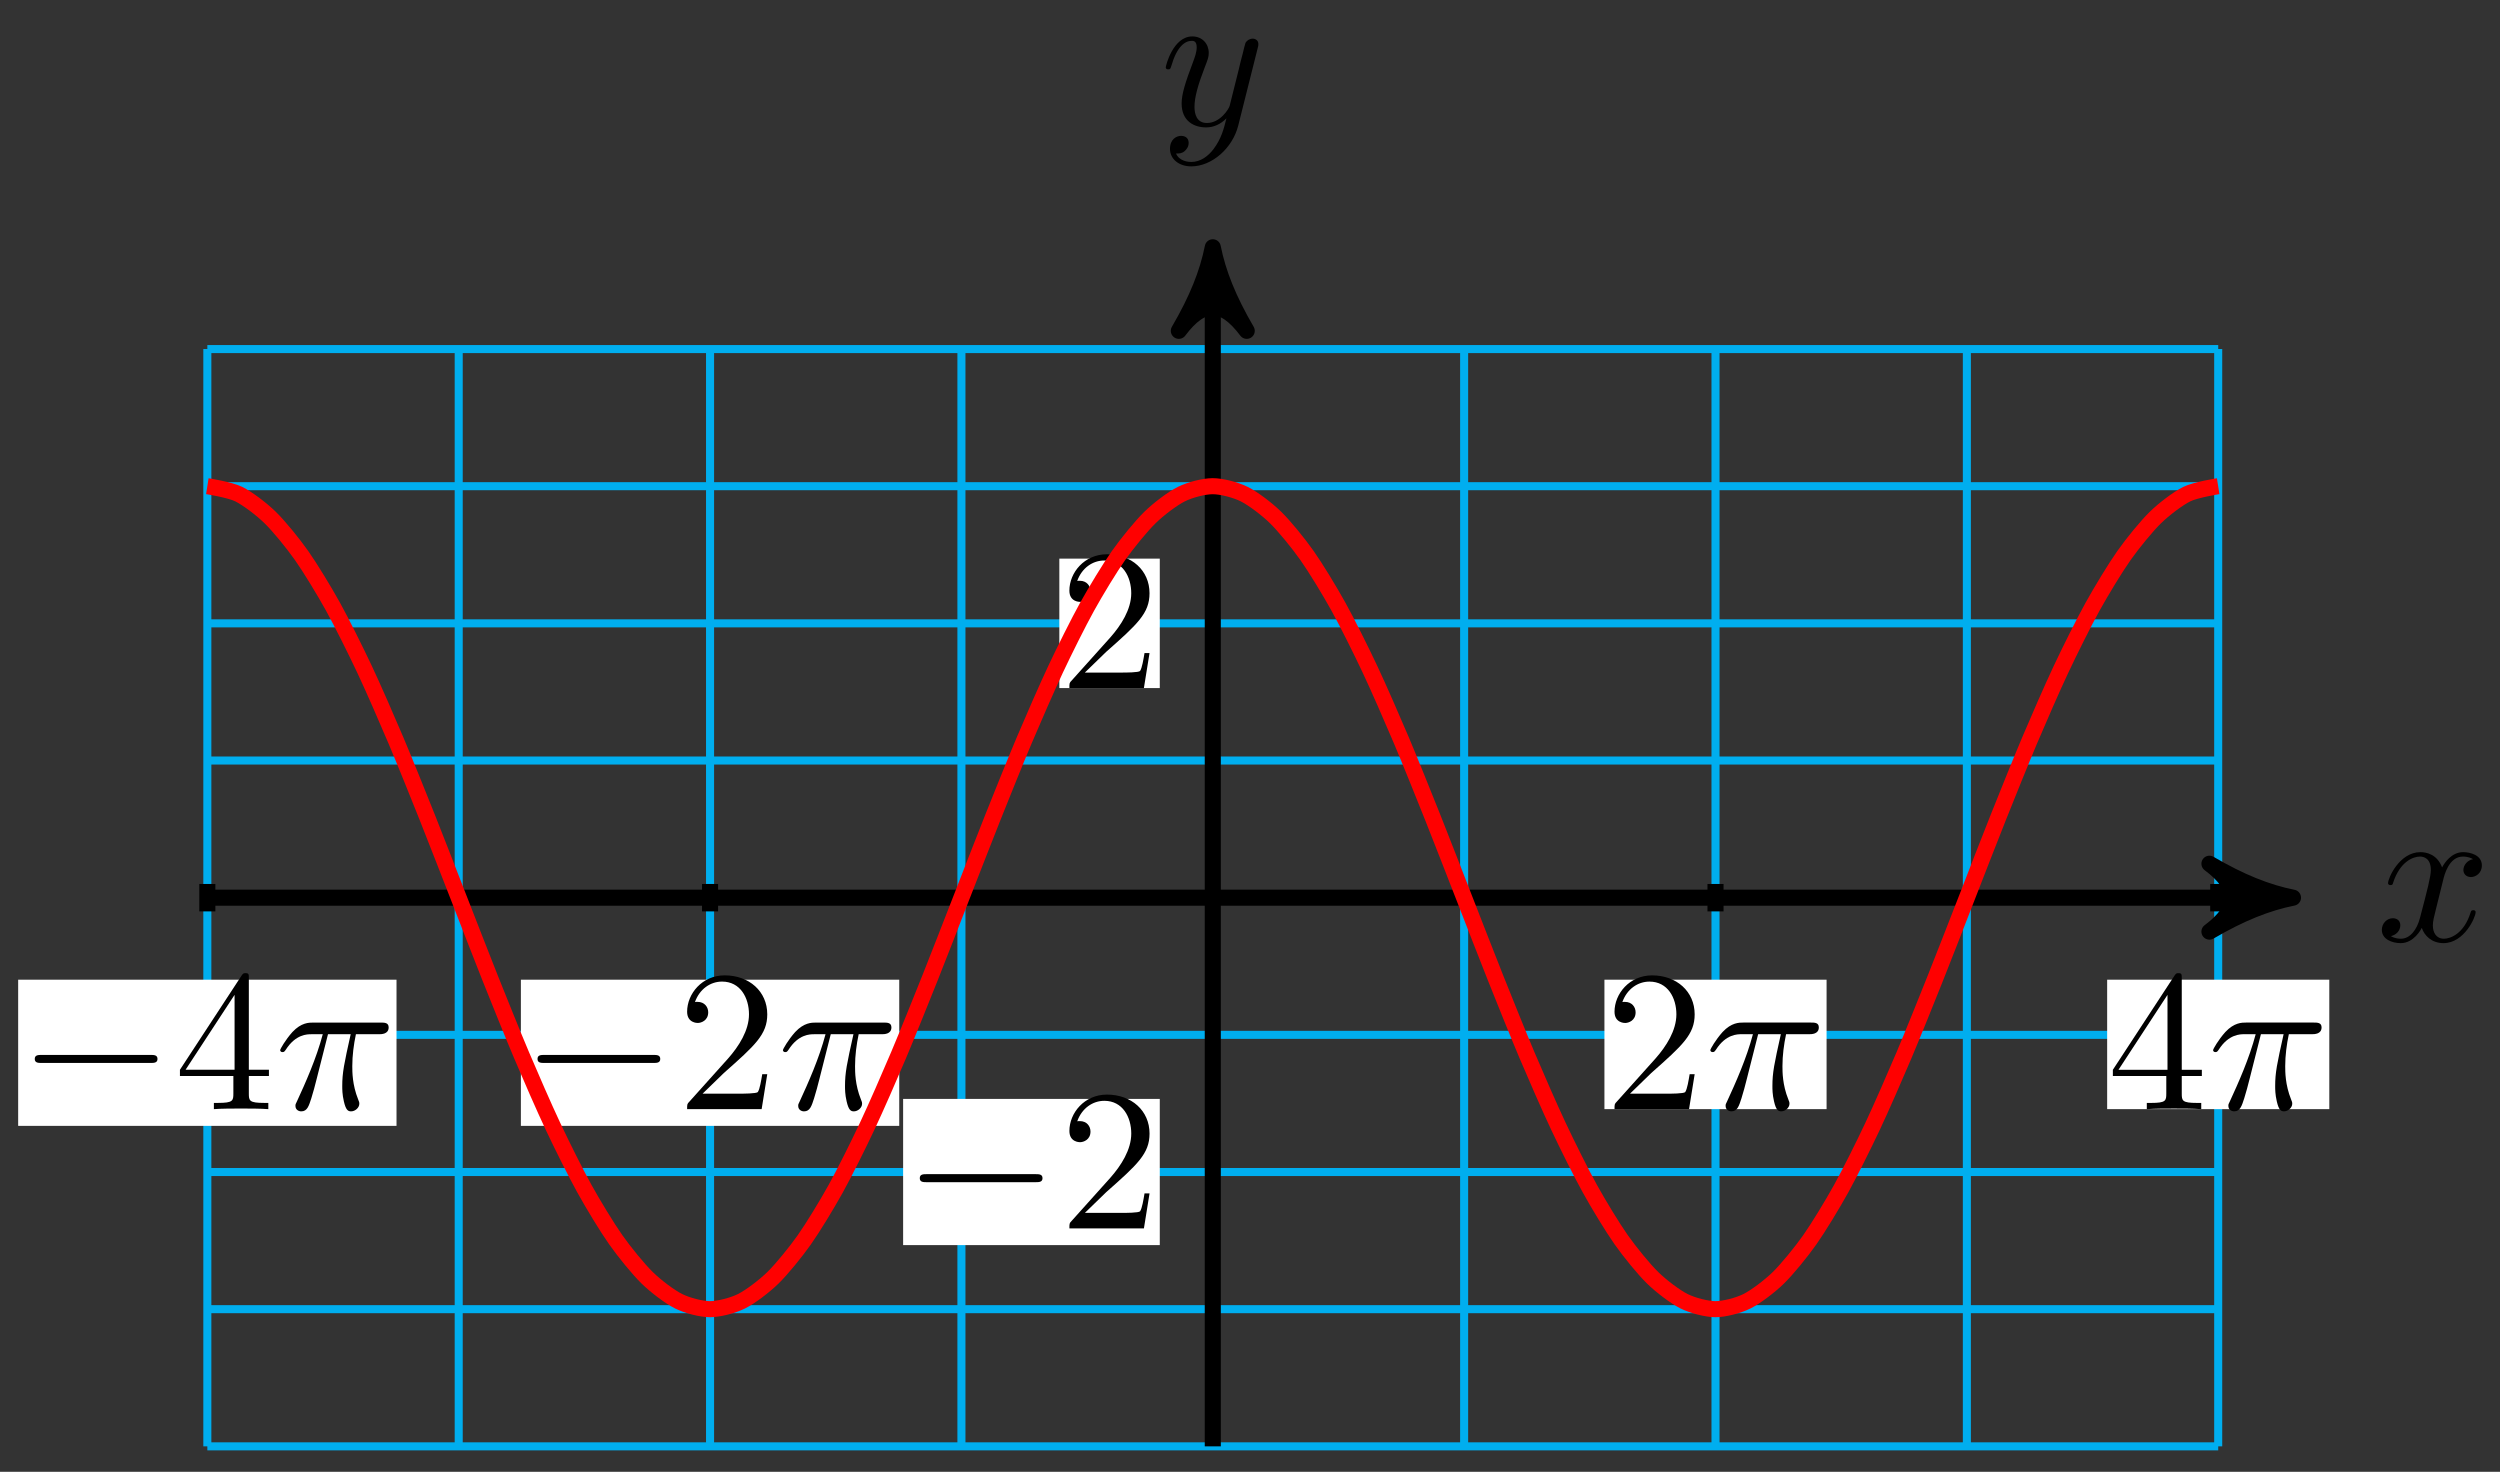 <svg xmlns="http://www.w3.org/2000/svg" xmlns:xlink="http://www.w3.org/1999/xlink" version="1.1" width="124" height="73" viewBox="0 0 124 73">
<rect x="0" y="0" width="124" height="73" fill="#333333" stroke="none"/>
<defs>
<path id="font_1_2" d="M.334 .302C.34 .328 .363 .42 .433 .42 .438 .42 .462 .42 .483 .407 .455 .402 .435 .377 .435 .353 .435 .337 .446 .318 .473 .318 .495 .318 .527 .336 .527 .376 .527 .428 .468 .442 .434 .442 .376 .442 .341 .389 .329 .366 .304 .432 .25 .442 .221 .442 .117 .442 .06 .313 .06 .288 .06 .278 .07 .278 .072 .278 .08 .278 .083 .28 .085 .289 .119 .395 .185 .42 .219 .42 .238 .42 .273 .411 .273 .353 .273 .322 .256 .255 .219 .115 .203 .053 .168 .011 .124 .011 .118 .011 .095 .011 .074 .024 .099 .029 .121 .05 .121 .078 .121 .105 .099 .113 .084 .113 .054 .113 .029 .087 .029 .055 .029 .009 .079-.011 .123-.011 .189-.011 .225 .059 .228 .065 .24 .028 .276-.011 .336-.011 .439-.011 .496 .118 .496 .143 .496 .153 .487 .153 .484 .153 .475 .153 .473 .149 .471 .142 .438 .035 .37 .011 .338 .011 .299 .011 .283 .043 .283 .077 .283 .099 .289 .121 .3 .165L.334 .302Z"/>
<path id="font_1_3" d="M.486 .381C.49 .395 .49 .397 .49 .404 .49 .422 .476 .431 .461 .431 .451 .431 .435 .425 .426 .41 .424 .405 .416 .374 .412 .356 .405 .33 .398 .303 .392 .276L.347 .096C.343 .081 .3 .011 .234 .011 .183 .011 .172 .055 .172 .092 .172 .138 .189 .2 .223 .288 .239 .329 .243 .34 .243 .36 .243 .405 .211 .442 .161 .442 .066 .442 .029 .297 .029 .288 .029 .278 .039 .278 .041 .278 .051 .278 .052 .28 .057 .296 .084 .39 .124 .42 .158 .42 .166 .42 .183 .42 .183 .388 .183 .363 .173 .337 .166 .318 .126 .212 .108 .155 .108 .108 .108 .019 .171-.011 .23-.011 .269-.011 .303 .006 .331 .034 .318-.018 .306-.067 .266-.12 .24-.154 .202-.183 .156-.183 .142-.183 .097-.18 .08-.141 .096-.141 .109-.141 .123-.129 .133-.12 .143-.107 .143-.088 .143-.057 .116-.053 .106-.053 .083-.053 .05-.069 .05-.118 .05-.168 .094-.205 .156-.205 .259-.205 .362-.114 .39-.001L.486 .381Z"/>
<path id="font_2_1" d="M.659 .23C.676 .23 .694 .23 .694 .25 .694 .27 .676 .27 .659 .27H.118C.101 .27 .083 .27 .083 .25 .083 .23 .101 .23 .118 .23H.659Z"/>
<path id="font_3_1" d="M.127 .077 .233 .18C.389 .318 .449 .372 .449 .472 .449 .586 .359 .666 .237 .666 .124 .666 .05 .574 .05 .485 .05 .429 .1 .429 .103 .429 .12 .429 .155 .441 .155 .482 .155 .508 .137 .534 .102 .534 .094 .534 .092 .534 .089 .533 .112 .598 .166 .635 .224 .635 .315 .635 .358 .554 .358 .472 .358 .392 .308 .313 .253 .251L.061 .037C.05 .026 .05 .024 .05 0H.421L.449 .174H.424C.419 .144 .412 .1 .402 .085 .395 .077 .329 .077 .307 .077H.127Z"/>
<path id="font_3_2" d="M.294 .165V.078C.294 .042 .292 .031 .218 .031H.197V0C.238 .003 .29 .003 .332 .003 .374 .003 .427 .003 .468 0V.031H.447C.373 .031 .371 .042 .371 .078V.165H.471V.196H.371V.651C.371 .671 .371 .677 .355 .677 .346 .677 .343 .677 .335 .665L.028 .196V.165H.294M.3 .196H.056L.3 .569V.196Z"/>
<path id="font_1_1" d="M.265 .373H.378C.345 .225 .336 .182 .336 .115 .336 .1 .336 .073 .344 .039 .354-.005 .365-.011 .38-.011 .4-.011 .421 .007 .421 .027 .421 .033 .421 .035 .415 .049 .386 .121 .386 .186 .386 .214 .386 .267 .393 .321 .404 .373H.518C.531 .373 .567 .373 .567 .407 .567 .431 .546 .431 .527 .431H.192C.17 .431 .132 .431 .088 .384 .053 .345 .027 .299 .027 .294 .027 .293 .027 .284 .039 .284 .047 .284 .049 .288 .055 .296 .104 .373 .162 .373 .182 .373H.239C.207 .252 .153 .131 .111 .04 .103 .025 .103 .023 .103 .016 .103-.003 .119-.011 .132-.011 .162-.011 .17 .017 .182 .054 .196 .1 .196 .102 .209 .152L.265 .373Z"/>
</defs>
<path transform="matrix(1,0,0,-1,60.154,44.525)" stroke-width=".399" stroke-linecap="butt" stroke-miterlimit="10" stroke-linejoin="miter" fill="none" stroke="#00aeef" d="M-49.87-27.214H49.87M-49.87-20.41H49.87M-49.87-13.607H49.87M-49.87-6.803H49.87M-49.87 0H49.87M-49.87 6.803H49.87M-49.87 13.607H49.87M-49.87 20.41H49.87M-49.87 27.211H49.87M-49.87-27.214V27.214M-37.402-27.214V27.214M-24.935-27.214V27.214M-12.467-27.214V27.214M0-27.214V27.214M12.467-27.214V27.214M24.935-27.214V27.214M37.402-27.214V27.214M49.869-27.214V27.214M49.87 27.214"/>
<path transform="matrix(1,0,0,-1,60.154,44.525)" stroke-width=".797" stroke-linecap="butt" stroke-miterlimit="10" stroke-linejoin="miter" fill="none" stroke="#000000" d="M-49.87 0H52.537"/>
<path transform="matrix(1,0,0,-1,112.696,44.525)" d="M1.036 0C-.259 .259-1.554 .777-3.108 1.684-1.554 .518-1.554-.518-3.108-1.684-1.554-.777-.259-.259 1.036 0Z"/>
<path transform="matrix(1,0,0,-1,112.696,44.525)" stroke-width=".797" stroke-linecap="butt" stroke-linejoin="round" fill="none" stroke="#000000" d="M1.036 0C-.259 .259-1.554 .777-3.108 1.684-1.554 .518-1.554-.518-3.108-1.684-1.554-.777-.259-.259 1.036 0Z"/>
<use data-text="x" xlink:href="#font_1_2" transform="matrix(9.963,0,0,-9.963,117.85,46.67)"/>
<path transform="matrix(1,0,0,-1,60.154,44.525)" stroke-width=".797" stroke-linecap="butt" stroke-miterlimit="10" stroke-linejoin="miter" fill="none" stroke="#000000" d="M0-27.214V31.222"/>
<path transform="matrix(0,-1,-1,-0,60.154,13.301)" d="M1.036 0C-.259 .259-1.554 .777-3.108 1.684-1.554 .518-1.554-.518-3.108-1.684-1.554-.777-.259-.259 1.036 0Z"/>
<path transform="matrix(0,-1,-1,-0,60.154,13.301)" stroke-width=".797" stroke-linecap="butt" stroke-linejoin="round" fill="none" stroke="#000000" d="M1.036 0C-.259 .259-1.554 .777-3.108 1.684-1.554 .518-1.554-.518-3.108-1.684-1.554-.777-.259-.259 1.036 0Z"/>
<use data-text="y" xlink:href="#font_1_3" transform="matrix(9.963,0,0,-9.963,57.533,6.21)"/>
<path transform="matrix(1,0,0,-1,60.154,44.525)" stroke-width=".797" stroke-linecap="butt" stroke-miterlimit="10" stroke-linejoin="miter" fill="none" stroke="#000000" d="M.238-13.607H-.238"/>
<path transform="matrix(1,0,0,-1,60.154,44.525)" d="M-15.359-17.232H-2.629V-9.981H-15.359Z" fill="#ffffff"/>
<use data-text="&#x2212;" xlink:href="#font_2_1" transform="matrix(9.963,0,0,-9.963,44.794,60.928)"/>
<use data-text="2" xlink:href="#font_3_1" transform="matrix(9.963,0,0,-9.963,52.544,60.927)"/>
<path transform="matrix(1,0,0,-1,60.154,44.525)" stroke-width=".797" stroke-linecap="butt" stroke-miterlimit="10" stroke-linejoin="miter" fill="none" stroke="#000000" d="M.238 13.607H-.238"/>
<path transform="matrix(1,0,0,-1,60.154,44.525)" d="M-7.611 10.397H-2.629V16.817H-7.611Z" fill="#ffffff"/>
<use data-text="2" xlink:href="#font_3_1" transform="matrix(9.963,0,0,-9.963,52.543,34.127)"/>
<path transform="matrix(1,0,0,-1,60.154,44.525)" stroke-width=".797" stroke-linecap="butt" stroke-miterlimit="10" stroke-linejoin="miter" fill="none" stroke="#000000" d="M-49.87 .68V-.68"/>
<path transform="matrix(1,0,0,-1,60.154,44.525)" d="M-59.253-11.318H-40.487V-4.068H-59.253Z" fill="#ffffff"/>
<use data-text="&#x2212;" xlink:href="#font_2_1" transform="matrix(9.963,0,0,-9.963,.897,55.014)"/>
<use data-text="4" xlink:href="#font_3_2" transform="matrix(9.963,0,0,-9.963,8.646,55.013)"/>
<use data-text="&#x03c0;" xlink:href="#font_1_1" transform="matrix(9.963,0,0,-9.963,13.628,55.014)"/>
<path transform="matrix(1,0,0,-1,60.154,44.525)" stroke-width=".797" stroke-linecap="butt" stroke-miterlimit="10" stroke-linejoin="miter" fill="none" stroke="#000000" d="M-24.935 .68V-.68"/>
<path transform="matrix(1,0,0,-1,60.154,44.525)" d="M-34.318-11.318H-15.552V-4.068H-34.318Z" fill="#ffffff"/>
<use data-text="&#x2212;" xlink:href="#font_2_1" transform="matrix(9.963,0,0,-9.963,25.834,55.014)"/>
<use data-text="2" xlink:href="#font_3_1" transform="matrix(9.963,0,0,-9.963,33.583,55.013)"/>
<use data-text="&#x03c0;" xlink:href="#font_1_1" transform="matrix(9.963,0,0,-9.963,38.565,55.014)"/>
<path transform="matrix(1,0,0,-1,60.154,44.525)" stroke-width=".797" stroke-linecap="butt" stroke-miterlimit="10" stroke-linejoin="miter" fill="none" stroke="#000000" d="M24.935 .68V-.68"/>
<path transform="matrix(1,0,0,-1,60.154,44.525)" d="M19.426-10.488H30.444V-4.068H19.426Z" fill="#ffffff"/>
<use data-text="2" xlink:href="#font_3_1" transform="matrix(9.963,0,0,-9.963,79.582,55.014)"/>
<use data-text="&#x03c0;" xlink:href="#font_1_1" transform="matrix(9.963,0,0,-9.963,84.564,55.013)"/>
<path transform="matrix(1,0,0,-1,60.154,44.525)" stroke-width=".797" stroke-linecap="butt" stroke-miterlimit="10" stroke-linejoin="miter" fill="none" stroke="#000000" d="M49.87 .68V-.68"/>
<path transform="matrix(1,0,0,-1,60.154,44.525)" d="M44.361-10.488H55.379V-4.068H44.361Z" fill="#ffffff"/>
<use data-text="4" xlink:href="#font_3_2" transform="matrix(9.963,0,0,-9.963,104.519,55.014)"/>
<use data-text="&#x03c0;" xlink:href="#font_1_1" transform="matrix(9.963,0,0,-9.963,109.501,55.013)"/>
<path transform="matrix(1,0,0,-1,60.154,44.525)" stroke-width=".797" stroke-linecap="butt" stroke-miterlimit="10" stroke-linejoin="miter" fill="none" stroke="#ff0000" d="M-49.87 20.41C-49.87 20.41-48.744 20.232-48.312 20.017-47.879 19.801-47.186 19.278-46.753 18.855-46.321 18.433-45.627 17.583-45.195 16.97-44.762 16.356-44.069 15.213-43.636 14.432-43.204 13.651-42.511 12.258-42.078 11.339-41.646 10.42-40.952 8.831-40.52 7.81-40.087 6.79-39.394 5.066-38.961 3.982-38.529 2.898-37.835 1.105-37.403 .001-36.97-1.104-36.277-2.897-35.845-3.981-35.412-5.064-34.719-6.788-34.286-7.809-33.854-8.83-33.16-10.419-32.728-11.338-32.295-12.257-31.602-13.65-31.169-14.431-30.737-15.212-30.043-16.355-29.611-16.969-29.179-17.583-28.485-18.432-28.053-18.855-27.62-19.278-26.927-19.801-26.494-20.017-26.062-20.232-25.368-20.41-24.936-20.41-24.503-20.41-23.81-20.233-23.377-20.018-22.945-19.802-22.252-19.279-21.819-18.856-21.387-18.434-20.693-17.584-20.261-16.971-19.828-16.357-19.135-15.215-18.702-14.434-18.27-13.653-17.576-12.26-17.144-11.341-16.711-10.422-16.018-8.833-15.586-7.813-15.153-6.792-14.46-5.068-14.027-3.984-13.595-2.901-12.901-1.108-12.469-.003-12.036 1.102-11.343 2.895-10.91 3.978-10.478 5.062-9.784 6.786-9.352 7.807-8.92 8.828-8.226 10.417-7.794 11.336-7.361 12.255-6.668 13.648-6.235 14.429-5.803 15.21-5.109 16.354-4.677 16.968-4.244 17.581-3.551 18.431-3.118 18.854-2.686 19.277-1.993 19.8-1.56 20.016-1.128 20.232-.434 20.41-.002 20.41 .431 20.41 1.124 20.233 1.557 20.018 1.989 19.803 2.683 19.28 3.115 18.857 3.547 18.435 4.241 17.586 4.673 16.972 5.106 16.359 5.799 15.216 6.232 14.435 6.664 13.654 7.358 12.262 7.79 11.343 8.223 10.424 8.916 8.835 9.349 7.815 9.781 6.794 10.475 5.07 10.907 3.987 11.339 2.903 12.033 1.11 12.465 .005 12.898-1.099 13.591-2.892 14.024-3.976 14.456-5.059 15.15-6.784 15.582-7.805 16.015-8.825 16.708-10.414 17.141-11.333 17.573-12.252 18.266-13.646 18.699-14.427 19.131-15.209 19.825-16.352 20.257-16.966 20.69-17.58 21.383-18.43 21.816-18.853 22.248-19.276 22.942-19.8 23.374-20.016 23.806-20.232 24.5-20.409 24.932-20.41 25.365-20.41 26.058-20.234 26.491-20.019 26.923-19.803 27.617-19.28 28.049-18.858 28.482-18.435 29.175-17.587 29.608-16.974 30.04-16.36 30.734-15.218 31.166-14.437 31.598-13.656 32.292-12.263 32.724-11.345 33.157-10.426 33.85-8.838 34.283-7.817 34.715-6.796 35.409-5.073 35.841-3.989 36.274-2.906 36.967-1.113 37.4-.008 37.832 1.097 38.525 2.89 38.958 3.974 39.39 5.057 40.084 6.781 40.516 7.802 40.949 8.823 41.642 10.413 42.075 11.332 42.507 12.251 43.201 13.644 43.633 14.426 44.065 15.207 44.759 16.351 45.191 16.965 45.624 17.579 46.317 18.429 46.75 18.852 47.182 19.275 47.876 19.799 48.308 20.015 48.741 20.231 49.867 20.41 49.867 20.41"/>
</svg>
